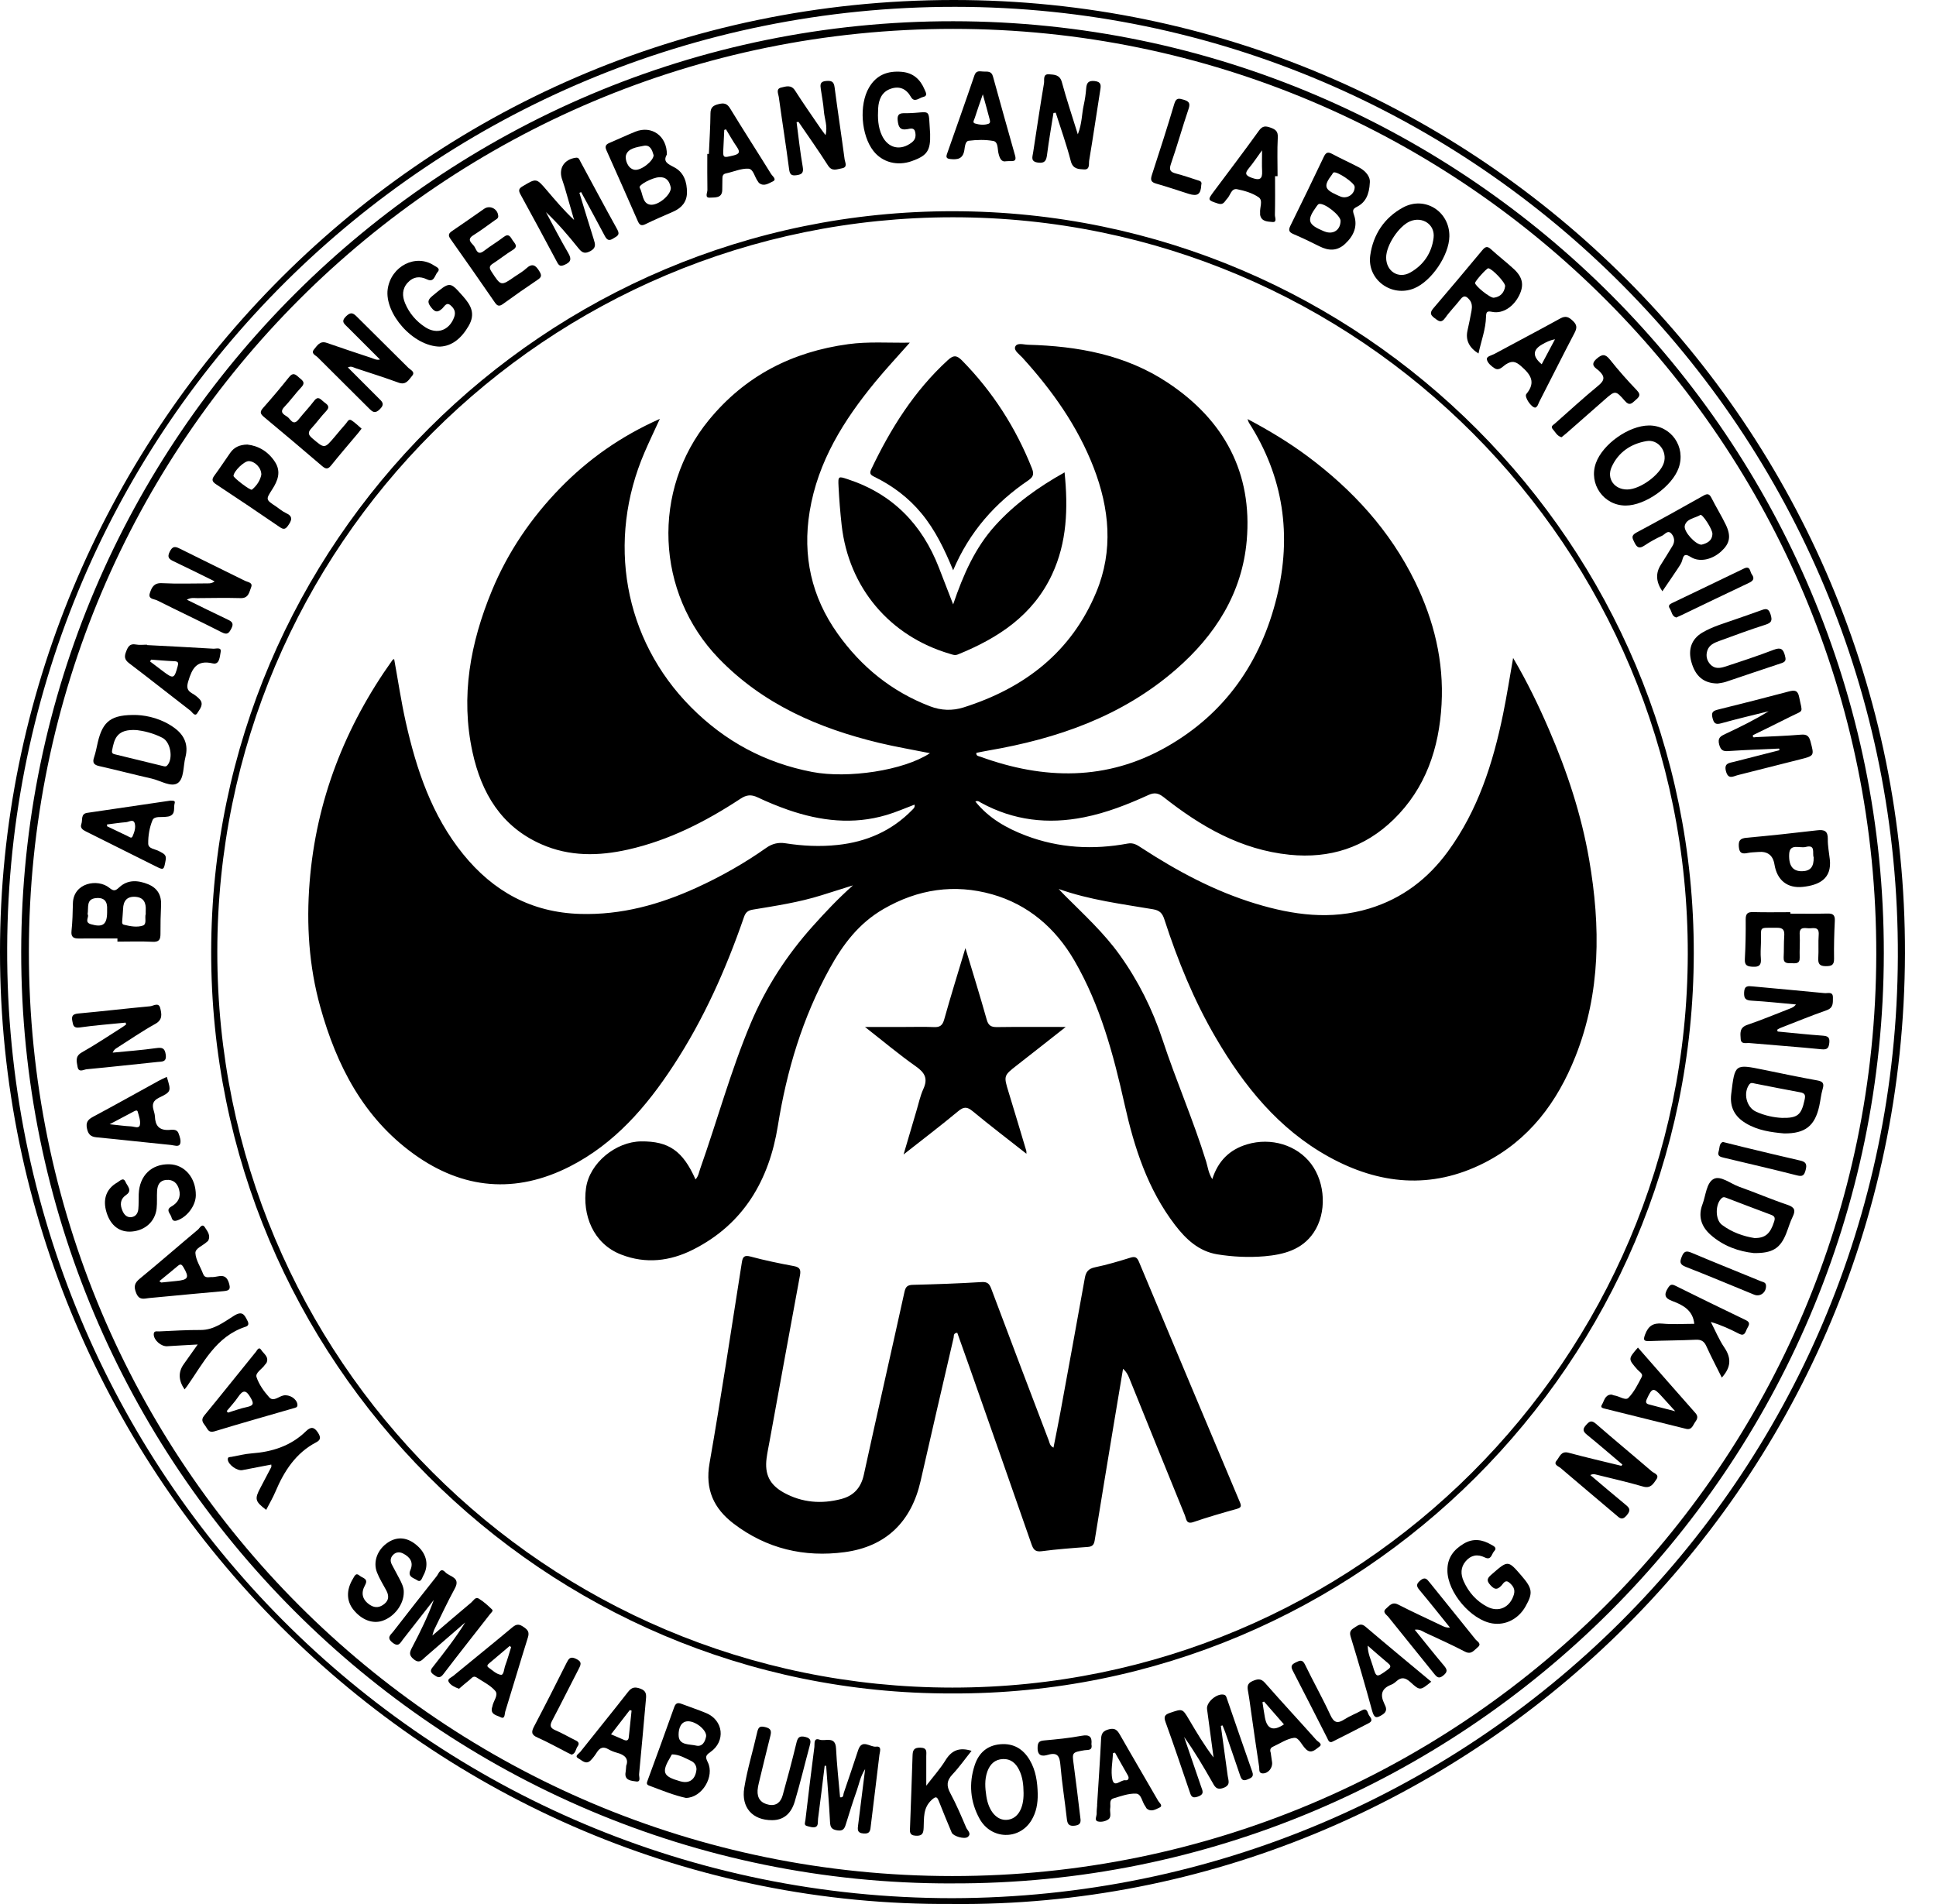 <svg width="61" height="60" viewBox="0 0 61 60" fill="none" xmlns="http://www.w3.org/2000/svg">
<g clip-path="url(#clip0_1183_4843)">
<path d="M12.419 20.768C12.542 21.442 12.639 22.104 12.785 22.755C13.122 24.255 13.606 25.699 14.592 26.916C15.539 28.086 16.743 28.755 18.28 28.8C19.577 28.838 20.778 28.506 21.941 27.976C22.712 27.624 23.448 27.208 24.14 26.72C24.332 26.584 24.524 26.54 24.742 26.573C25.29 26.659 25.84 26.686 26.393 26.626C27.303 26.529 28.098 26.184 28.743 25.522C28.781 25.481 28.835 25.446 28.815 25.356C28.518 25.467 28.229 25.596 27.927 25.684C26.882 25.994 25.852 25.873 24.841 25.524C24.511 25.409 24.186 25.276 23.87 25.126C23.669 25.03 23.518 25.047 23.333 25.169C22.238 25.889 21.083 26.48 19.793 26.771C18.863 26.981 17.942 26.996 17.052 26.602C15.792 26.044 15.169 24.989 14.889 23.706C14.505 21.945 14.82 20.257 15.498 18.615C16.002 17.395 16.735 16.321 17.649 15.381C18.537 14.469 19.568 13.743 20.79 13.2C20.616 13.58 20.455 13.914 20.309 14.254C19.112 17.031 19.641 20.141 21.774 22.287C22.843 23.362 24.107 24.042 25.595 24.327C26.717 24.541 28.468 24.283 29.301 23.735C28.748 23.624 28.222 23.535 27.704 23.411C25.793 22.951 24.038 22.191 22.643 20.745C20.655 18.684 20.524 15.441 22.337 13.234C23.48 11.841 24.96 11.085 26.73 10.845C27.359 10.759 27.984 10.808 28.666 10.798C28.278 11.237 27.916 11.624 27.58 12.032C26.587 13.239 25.769 14.54 25.511 16.118C25.282 17.516 25.567 18.806 26.39 19.964C27.134 21.012 28.093 21.792 29.301 22.256C29.654 22.392 30.007 22.403 30.358 22.293C32.28 21.686 33.76 20.548 34.545 18.651C35.085 17.348 34.958 16.023 34.457 14.729C33.95 13.423 33.152 12.303 32.217 11.273C32.12 11.167 31.941 11.047 31.986 10.93C32.041 10.787 32.249 10.86 32.388 10.864C33.954 10.906 35.465 11.176 36.797 12.061C38.571 13.24 39.468 14.897 39.282 17.036C39.136 18.694 38.292 20.019 37.05 21.098C35.349 22.575 33.313 23.279 31.136 23.652C31.012 23.673 30.889 23.7 30.764 23.724C30.748 23.826 30.839 23.828 30.891 23.846C32.896 24.576 34.877 24.61 36.77 23.528C38.607 22.479 39.725 20.861 40.228 18.823C40.709 16.872 40.444 15.027 39.352 13.321C39.338 13.299 39.333 13.272 39.308 13.205C39.983 13.563 40.602 13.936 41.185 14.368C42.618 15.434 43.798 16.718 44.588 18.336C45.182 19.554 45.497 20.841 45.421 22.196C45.345 23.573 44.923 24.837 43.911 25.823C43.006 26.706 41.903 27.064 40.633 26.935C39.1 26.779 37.837 26.046 36.663 25.119C36.501 24.991 36.372 24.967 36.189 25.051C35.535 25.349 34.868 25.613 34.157 25.754C33.02 25.982 31.936 25.856 30.911 25.297C30.865 25.272 30.819 25.219 30.732 25.258C31.156 25.786 31.717 26.101 32.325 26.332C33.367 26.727 34.445 26.785 35.535 26.582C35.716 26.549 35.833 26.631 35.962 26.715C37.09 27.451 38.271 28.084 39.565 28.477C40.742 28.834 41.929 28.999 43.144 28.63C44.182 28.314 44.99 27.696 45.622 26.831C46.566 25.538 47.041 24.054 47.358 22.51C47.476 21.936 47.566 21.357 47.676 20.734C48.118 21.484 48.476 22.226 48.803 22.983C49.375 24.306 49.827 25.67 50.072 27.093C50.434 29.191 50.439 31.273 49.641 33.288C49.069 34.732 48.18 35.927 46.764 36.646C45.099 37.49 43.452 37.332 41.858 36.448C40.288 35.577 39.201 34.23 38.31 32.707C37.619 31.527 37.107 30.267 36.686 28.969C36.625 28.783 36.545 28.69 36.334 28.654C35.341 28.485 34.337 28.362 33.358 28.014C33.425 28.085 33.489 28.157 33.557 28.224C34.155 28.822 34.78 29.395 35.277 30.088C35.866 30.909 36.313 31.807 36.628 32.76C37.054 34.052 37.601 35.3 38.003 36.601C38.056 36.772 38.072 36.958 38.197 37.157C38.381 36.58 38.745 36.225 39.293 36.061C40.048 35.835 40.864 36.082 41.311 36.676C41.764 37.279 41.81 38.222 41.39 38.844C41.024 39.386 40.445 39.535 39.842 39.588C39.348 39.63 38.849 39.607 38.359 39.528C37.772 39.433 37.366 39.05 37.024 38.604C36.16 37.475 35.739 36.169 35.432 34.794C35.083 33.232 34.669 31.679 33.853 30.272C33.255 29.242 32.393 28.503 31.259 28.182C30.076 27.848 28.923 28.015 27.834 28.647C27.057 29.098 26.556 29.765 26.14 30.522C25.286 32.071 24.789 33.733 24.509 35.477C24.235 37.183 23.432 38.577 21.832 39.381C21.116 39.741 20.352 39.837 19.574 39.535C18.681 39.19 18.346 38.276 18.465 37.436C18.577 36.645 19.408 35.975 20.201 35.968C21.071 35.959 21.516 36.267 21.914 37.166C22.008 37.067 22.022 36.942 22.061 36.833C22.598 35.312 23.022 33.752 23.647 32.262C24.126 31.123 24.789 30.099 25.615 29.179C25.998 28.753 26.387 28.335 26.875 27.9C26.496 28.019 26.19 28.115 25.884 28.212C25.178 28.434 24.448 28.544 23.722 28.664C23.559 28.691 23.491 28.755 23.441 28.901C22.874 30.542 22.172 32.12 21.218 33.577C20.367 34.878 19.364 36.04 17.956 36.758C16.25 37.627 14.586 37.484 13.038 36.366C11.45 35.219 10.607 33.579 10.093 31.736C9.733 30.446 9.65 29.125 9.755 27.805C9.959 25.227 10.869 22.896 12.37 20.794C12.375 20.788 12.386 20.785 12.419 20.768L12.419 20.768Z" fill="black"/>
<path d="M33.193 45.62C33.265 45.252 33.339 44.898 33.404 44.543C33.665 43.12 33.926 41.698 34.181 40.274C34.215 40.081 34.291 39.98 34.499 39.936C34.878 39.858 35.251 39.746 35.622 39.631C35.771 39.584 35.831 39.631 35.885 39.759C36.942 42.284 38 44.808 39.064 47.331C39.12 47.463 39.111 47.51 38.965 47.55C38.508 47.678 38.05 47.81 37.601 47.964C37.372 48.043 37.379 47.862 37.336 47.758C36.745 46.311 36.161 44.861 35.575 43.413C35.535 43.317 35.488 43.224 35.385 43.134C35.284 43.738 35.181 44.342 35.082 44.947C34.884 46.144 34.685 47.341 34.492 48.539C34.47 48.677 34.421 48.738 34.273 48.748C33.788 48.783 33.303 48.819 32.822 48.883C32.616 48.91 32.559 48.827 32.5 48.66C31.853 46.799 31.2 44.941 30.547 43.082C30.42 42.719 30.289 42.357 30.162 41.999C30.031 42.011 30.06 42.099 30.047 42.156C29.699 43.658 29.349 45.161 29.008 46.664C28.718 47.95 27.921 48.737 26.613 48.912C25.341 49.082 24.155 48.805 23.12 48.017C22.492 47.54 22.211 46.94 22.356 46.111C22.724 44.007 23.041 41.894 23.374 39.784C23.401 39.608 23.448 39.543 23.652 39.598C24.101 39.719 24.559 39.813 25.016 39.898C25.21 39.934 25.237 40.02 25.205 40.193C24.883 41.93 24.567 43.668 24.25 45.406C24.217 45.588 24.178 45.768 24.154 45.951C24.088 46.461 24.252 46.791 24.699 47.038C25.272 47.353 25.883 47.401 26.507 47.237C26.894 47.136 27.127 46.887 27.217 46.476C27.637 44.552 28.076 42.632 28.499 40.708C28.536 40.539 28.602 40.492 28.768 40.488C29.487 40.47 30.207 40.446 30.925 40.401C31.111 40.39 31.172 40.451 31.232 40.609C31.832 42.209 32.438 43.805 33.047 45.401C33.073 45.468 33.074 45.555 33.193 45.619V45.62Z" fill="black"/>
<path d="M33.543 14.885C33.657 16.02 33.62 17.09 33.149 18.101C32.546 19.393 31.448 20.11 30.18 20.624C30.085 20.662 30.011 20.628 29.928 20.603C28.03 20.046 26.74 18.515 26.519 16.548C26.474 16.143 26.441 15.736 26.421 15.329C26.404 14.998 26.414 15.003 26.716 15.103C28.124 15.566 29.053 16.522 29.583 17.887C29.723 18.246 29.861 18.605 30.032 19.046C30.356 18.093 30.727 17.259 31.355 16.563C31.975 15.877 32.713 15.352 33.543 14.885L33.543 14.885Z" fill="black"/>
<path d="M30.032 17.971C29.757 17.304 29.467 16.702 29.035 16.179C28.625 15.682 28.123 15.306 27.549 15.025C27.434 14.968 27.386 14.926 27.451 14.789C28.062 13.505 28.805 12.319 29.864 11.349C30.039 11.189 30.14 11.187 30.31 11.358C31.278 12.343 32.006 13.478 32.515 14.76C32.587 14.94 32.556 15.031 32.399 15.138C31.354 15.847 30.545 16.759 30.032 17.971L30.032 17.971Z" fill="black"/>
<path d="M30.419 29.878C30.66 30.682 30.886 31.403 31.089 32.129C31.142 32.319 31.23 32.368 31.414 32.366C32.111 32.356 32.809 32.362 33.579 32.362C33.035 32.79 32.544 33.178 32.051 33.562C31.619 33.898 31.62 33.896 31.783 34.428C31.971 35.039 32.153 35.653 32.337 36.266C32.342 36.283 32.339 36.304 32.341 36.358C31.765 35.904 31.198 35.473 30.65 35.019C30.473 34.872 30.367 34.869 30.188 35.019C29.643 35.472 29.078 35.901 28.47 36.38C28.615 35.887 28.744 35.448 28.874 35.01C28.944 34.778 28.993 34.536 29.093 34.317C29.242 33.992 29.144 33.806 28.861 33.607C28.329 33.233 27.83 32.813 27.254 32.362C27.714 32.362 28.104 32.362 28.494 32.362C28.805 32.362 29.117 32.353 29.427 32.366C29.614 32.374 29.697 32.315 29.75 32.126C29.953 31.399 30.178 30.679 30.418 29.878H30.419Z" fill="black"/>
<path d="M30 59.998C13.579 60.13 -0.002 46.537 1.35419e-07 29.996C0.001 13.95 13.007 0.008 30.038 3.40715e-06C46.596 -0.008 60.061 13.481 60.022 30.048C59.982 47.121 45.971 60.161 30 59.999V59.998ZM30.002 59.816C46.444 59.784 59.736 46.57 59.798 30.148C59.86 13.628 46.517 0.223 30.093 0.215C13.607 0.207 0.287 13.444 0.226 29.868C0.164 46.438 13.513 59.815 30.002 59.816Z" fill="black"/>
<path d="M29.983 59.351C13.801 59.381 0.651 46.149 0.668 29.986C0.685 13.806 13.875 0.652 30.041 0.669C46.228 0.686 59.373 13.886 59.356 30.044C59.338 46.227 46.145 59.414 29.983 59.35V59.351ZM30.008 59.119C46.062 59.12 59.087 46.112 59.118 30.085C59.15 13.987 46.102 0.912 30.03 0.91C13.951 0.909 0.917 13.92 0.91 29.99C0.903 46.086 13.922 59.118 30.008 59.119Z" fill="black"/>
<path d="M18.256 6.076C18.406 6.564 18.553 7.052 18.707 7.539C18.756 7.695 18.793 7.812 18.595 7.917C18.402 8.018 18.323 7.943 18.215 7.809C17.901 7.418 17.577 7.036 17.202 6.685C17.435 7.116 17.658 7.553 17.906 7.976C18.019 8.17 17.983 8.261 17.787 8.346C17.67 8.397 17.619 8.383 17.559 8.273C17.175 7.552 16.788 6.834 16.395 6.118C16.329 5.996 16.348 5.94 16.469 5.869C16.9 5.613 16.897 5.607 17.23 5.997C17.501 6.315 17.77 6.634 18.089 6.932C17.991 6.59 17.893 6.247 17.793 5.905C17.766 5.812 17.731 5.721 17.703 5.629C17.6 5.292 17.785 5.02 18.14 4.971C18.238 4.957 18.253 5.025 18.283 5.082C18.672 5.799 19.055 6.521 19.451 7.234C19.55 7.413 19.431 7.444 19.324 7.514C19.192 7.6 19.125 7.567 19.055 7.433C18.812 6.971 18.559 6.514 18.311 6.054C18.292 6.061 18.275 6.069 18.256 6.076V6.076Z" fill="black"/>
<path d="M56.059 23.589C55.541 23.613 55.022 23.631 54.504 23.665C54.333 23.677 54.227 23.683 54.169 23.466C54.11 23.245 54.22 23.196 54.368 23.126C54.829 22.908 55.287 22.686 55.727 22.413C55.23 22.537 54.732 22.653 54.239 22.791C54.064 22.84 54.004 22.806 53.959 22.628C53.911 22.442 53.977 22.399 54.138 22.359C54.882 22.177 55.624 21.985 56.365 21.789C56.54 21.743 56.646 21.747 56.688 21.964C56.793 22.499 56.853 22.36 56.404 22.588C56.014 22.786 55.621 22.976 55.231 23.168C55.218 23.265 55.286 23.231 55.318 23.229C55.793 23.206 56.27 23.191 56.744 23.151C56.929 23.134 57 23.195 57.045 23.365C57.165 23.817 57.172 23.815 56.709 23.932C56.059 24.096 55.411 24.262 54.762 24.424C54.616 24.46 54.456 24.578 54.383 24.307C54.313 24.047 54.485 24.044 54.642 24.005C55.117 23.884 55.592 23.762 56.067 23.641C56.064 23.624 56.061 23.606 56.058 23.59L56.059 23.589Z" fill="black"/>
<path d="M13.622 51.542C14.069 51.16 14.455 50.827 14.847 50.5C14.915 50.443 14.98 50.311 15.083 50.374C15.238 50.469 15.377 50.595 15.508 50.723C15.548 50.763 15.472 50.824 15.438 50.868C14.948 51.498 14.452 52.122 13.969 52.757C13.855 52.906 13.784 52.855 13.666 52.774C13.513 52.669 13.588 52.593 13.664 52.497C14.011 52.056 14.355 51.614 14.658 51.128C14.238 51.492 13.819 51.855 13.399 52.218C13.295 52.308 13.22 52.433 13.039 52.29C12.864 52.152 12.913 52.051 12.992 51.9C13.243 51.422 13.482 50.938 13.668 50.419C13.344 50.834 13.021 51.25 12.695 51.664C12.611 51.771 12.56 51.917 12.366 51.762C12.168 51.604 12.31 51.518 12.392 51.413C12.846 50.829 13.3 50.245 13.761 49.667C13.824 49.587 13.878 49.378 14.033 49.546C14.164 49.688 14.524 49.702 14.331 50.056C14.098 50.483 13.894 50.925 13.679 51.36C13.663 51.392 13.657 51.428 13.623 51.542H13.622Z" fill="black"/>
<path d="M38.467 54.387C38.539 54.912 38.612 55.436 38.683 55.962C38.702 56.106 38.784 56.252 38.553 56.339C38.318 56.428 38.267 56.282 38.185 56.139C37.912 55.662 37.635 55.188 37.309 54.736C37.487 55.257 37.665 55.778 37.844 56.298C37.888 56.427 37.96 56.538 37.748 56.614C37.543 56.689 37.524 56.579 37.477 56.441C37.23 55.715 36.985 54.987 36.724 54.266C36.661 54.093 36.7 54.032 36.865 53.976C37.258 53.843 37.255 53.834 37.464 54.187C37.704 54.593 37.944 54.999 38.237 55.382C38.169 54.874 38.101 54.366 38.032 53.858C38.001 53.636 38.362 53.338 38.576 53.408C38.63 53.426 38.639 53.475 38.656 53.521C38.922 54.292 39.186 55.064 39.457 55.833C39.515 55.996 39.422 56.027 39.303 56.076C39.164 56.134 39.116 56.077 39.076 55.957C38.924 55.506 38.768 55.056 38.612 54.606C38.584 54.527 38.551 54.45 38.52 54.372C38.502 54.377 38.484 54.381 38.467 54.386V54.387Z" fill="black"/>
<path d="M25.984 55.642C25.916 56.197 25.85 56.752 25.776 57.306C25.763 57.398 25.792 57.532 25.7 57.571C25.623 57.602 25.509 57.566 25.418 57.539C25.326 57.511 25.368 57.428 25.376 57.364C25.468 56.592 25.558 55.819 25.66 55.049C25.672 54.959 25.628 54.752 25.82 54.82C26 54.884 26.323 54.69 26.342 55.098C26.367 55.611 26.425 56.124 26.469 56.637C26.585 56.654 26.566 56.557 26.584 56.504C26.739 56.054 26.89 55.603 27.039 55.151C27.16 54.784 27.417 55.064 27.604 55.041C27.796 55.018 27.721 55.2 27.709 55.3C27.622 56.044 27.527 56.786 27.438 57.529C27.421 57.669 27.425 57.793 27.212 57.778C26.99 57.763 27.024 57.632 27.04 57.497C27.108 56.938 27.179 56.379 27.259 55.747C27.101 55.996 27.069 56.219 26.996 56.424C26.873 56.771 26.763 57.124 26.654 57.477C26.611 57.621 26.568 57.71 26.376 57.678C26.203 57.649 26.161 57.584 26.153 57.419C26.122 56.828 26.073 56.237 26.031 55.646C26.016 55.645 26 55.644 25.985 55.643L25.984 55.642Z" fill="black"/>
<path d="M21.012 4.869C20.877 5.1 21.046 5.167 21.251 5.276C21.55 5.434 21.648 5.742 21.645 6.069C21.643 6.364 21.475 6.553 21.213 6.669C20.92 6.798 20.625 6.922 20.338 7.064C20.205 7.13 20.15 7.089 20.097 6.97C19.77 6.224 19.442 5.479 19.108 4.736C19.046 4.6 19.1 4.545 19.217 4.497C19.485 4.384 19.747 4.259 20.017 4.15C20.53 3.943 21.015 4.28 21.012 4.869H21.012ZM21.137 5.918C21.1 5.744 21.027 5.573 20.772 5.585C20.551 5.594 20.109 5.832 20.155 5.913C20.259 6.097 20.235 6.401 20.475 6.448C20.73 6.498 21.145 6.139 21.137 5.918ZM20.594 4.889C20.549 4.735 20.491 4.553 20.28 4.595C20.066 4.638 19.781 4.672 19.722 4.899C19.692 5.017 19.768 5.308 19.988 5.349C20.203 5.389 20.6 5.059 20.594 4.889H20.594Z" fill="black"/>
<path d="M3.7 29.573C3.293 29.573 2.886 29.571 2.479 29.574C2.315 29.575 2.233 29.529 2.253 29.338C2.284 29.049 2.291 28.757 2.297 28.466C2.312 27.817 3.079 27.678 3.446 27.978C3.587 28.094 3.639 28.072 3.763 27.957C4.028 27.713 4.349 27.736 4.664 27.863C4.959 27.983 5.091 28.207 5.075 28.528C5.061 28.829 5.054 29.129 5.056 29.43C5.057 29.61 5.01 29.689 4.806 29.678C4.438 29.659 4.069 29.673 3.7 29.673C3.7 29.639 3.7 29.606 3.7 29.573ZM4.592 28.803C4.592 28.763 4.589 28.725 4.592 28.686C4.605 28.454 4.532 28.281 4.271 28.261C4.002 28.241 3.885 28.388 3.878 28.644C3.875 28.76 3.858 28.875 3.853 28.991C3.85 29.045 3.831 29.123 3.902 29.14C4.1 29.189 4.314 29.23 4.5 29.168C4.637 29.122 4.553 28.926 4.591 28.802L4.592 28.803ZM2.76 28.81C2.826 28.887 2.639 29.058 2.863 29.124C3.236 29.233 3.372 29.137 3.375 28.752C3.375 28.694 3.377 28.635 3.375 28.577C3.363 28.345 3.214 28.279 3.015 28.302C2.708 28.338 2.797 28.593 2.76 28.81V28.81Z" fill="black"/>
<path d="M43.162 5.739C43.144 6.15 43.016 6.383 42.754 6.517C42.619 6.585 42.614 6.633 42.662 6.772C42.788 7.134 42.649 7.437 42.379 7.687C42.13 7.917 41.86 7.907 41.572 7.761C41.303 7.625 41.032 7.496 40.755 7.377C40.617 7.318 40.588 7.256 40.657 7.116C41.014 6.394 41.364 5.668 41.711 4.941C41.775 4.806 41.837 4.776 41.974 4.85C42.256 5.002 42.549 5.132 42.832 5.282C43.057 5.402 43.175 5.592 43.162 5.74V5.739ZM42.24 6.965C42.244 6.792 41.739 6.389 41.56 6.427C41.531 6.433 41.505 6.474 41.483 6.503C41.166 6.938 41.202 7.071 41.692 7.278C41.71 7.286 41.728 7.292 41.747 7.299C42.011 7.397 42.234 7.246 42.239 6.964L42.24 6.965ZM42.682 5.881C42.675 5.76 42.132 5.391 42.02 5.435C41.998 5.444 41.986 5.479 41.969 5.501C41.7 5.855 41.727 5.966 42.12 6.142C42.164 6.162 42.208 6.184 42.253 6.2C42.469 6.273 42.696 6.104 42.683 5.881H42.682Z" fill="black"/>
<path d="M46.584 11.14C46.289 10.955 46.173 10.716 46.237 10.422C46.283 10.213 46.327 10.004 46.365 9.794C46.387 9.668 46.387 9.545 46.293 9.437C46.198 9.328 46.123 9.296 46.019 9.43C45.864 9.63 45.682 9.81 45.538 10.015C45.406 10.202 45.317 10.11 45.191 10.017C45.056 9.917 45.057 9.84 45.162 9.716C45.68 9.11 46.194 8.501 46.702 7.888C46.795 7.776 46.859 7.744 46.978 7.854C47.214 8.071 47.47 8.266 47.705 8.484C47.979 8.74 48.022 8.986 47.873 9.296C47.696 9.664 47.353 9.893 47.023 9.829C46.868 9.799 46.826 9.809 46.822 9.979C46.814 10.37 46.672 10.738 46.584 11.14ZM46.892 8.454C46.84 8.453 46.482 8.851 46.477 8.917C46.47 9.002 46.952 9.397 47.068 9.382C47.273 9.355 47.396 9.225 47.424 9.021C47.44 8.908 47.006 8.456 46.892 8.454Z" fill="black"/>
<path d="M52.377 18.631C52.176 18.338 52.16 18.061 52.33 17.797C52.455 17.601 52.576 17.401 52.697 17.203C52.779 17.069 52.759 16.931 52.668 16.822C52.553 16.684 52.459 16.841 52.37 16.882C52.176 16.97 51.987 17.075 51.811 17.193C51.654 17.298 51.578 17.257 51.502 17.101C51.439 16.97 51.374 16.883 51.56 16.783C52.272 16.404 52.975 16.011 53.677 15.616C53.799 15.548 53.86 15.561 53.924 15.688C54.068 15.974 54.238 16.247 54.377 16.535C54.551 16.898 54.504 17.126 54.235 17.373C53.95 17.636 53.551 17.728 53.273 17.553C53.103 17.446 53.051 17.47 53.005 17.652C52.983 17.743 52.923 17.828 52.87 17.908C52.715 18.142 52.555 18.372 52.379 18.631L52.377 18.631ZM53.614 17.164C53.776 17.122 53.946 17.052 53.955 16.825C53.961 16.68 53.638 16.19 53.577 16.227C53.404 16.332 53.137 16.342 53.084 16.568C53.041 16.753 53.434 17.172 53.614 17.164Z" fill="black"/>
<path d="M56.012 32.506C56.484 32.551 56.955 32.602 57.428 32.636C57.583 32.648 57.657 32.681 57.639 32.857C57.621 33.025 57.577 33.085 57.387 33.065C56.633 32.989 55.876 32.937 55.121 32.869C55.019 32.86 54.857 32.918 54.846 32.742C54.835 32.568 54.801 32.382 55.052 32.297C55.511 32.14 55.96 31.953 56.412 31.777C56.473 31.754 56.532 31.726 56.588 31.653C56.12 31.612 55.654 31.559 55.186 31.533C54.992 31.522 54.945 31.457 54.954 31.268C54.964 31.053 55.081 31.071 55.226 31.084C55.981 31.156 56.736 31.221 57.49 31.296C57.586 31.306 57.755 31.235 57.752 31.432C57.749 31.59 57.777 31.756 57.556 31.834C57.062 32.008 56.577 32.207 56.088 32.397C56.055 32.41 56.026 32.432 55.995 32.45C56.001 32.468 56.006 32.487 56.012 32.506Z" fill="black"/>
<path d="M5.886 18.897C6.343 19.12 6.759 19.329 7.18 19.527C7.32 19.592 7.371 19.654 7.287 19.811C7.211 19.954 7.163 20.016 6.986 19.925C6.312 19.58 5.625 19.259 4.949 18.919C4.857 18.872 4.657 18.886 4.722 18.689C4.779 18.514 4.847 18.364 5.1 18.377C5.585 18.402 6.072 18.385 6.558 18.384C6.622 18.384 6.685 18.379 6.763 18.32C6.333 18.109 5.905 17.893 5.471 17.688C5.326 17.619 5.259 17.561 5.348 17.385C5.431 17.219 5.506 17.208 5.659 17.286C6.345 17.63 7.036 17.962 7.723 18.305C7.806 18.346 7.974 18.354 7.913 18.506C7.853 18.653 7.836 18.855 7.585 18.848C7.128 18.836 6.671 18.844 6.214 18.848C6.121 18.849 6.024 18.822 5.886 18.898V18.897Z" fill="black"/>
<path d="M33.193 3.56C33.124 3.998 33.047 4.434 32.991 4.873C32.967 5.057 32.926 5.152 32.708 5.124C32.465 5.093 32.53 4.948 32.552 4.807C32.664 4.078 32.772 3.348 32.895 2.62C32.911 2.52 32.851 2.324 33.056 2.341C33.218 2.354 33.393 2.351 33.457 2.587C33.601 3.12 33.778 3.644 33.96 4.233C34.095 3.894 34.083 3.591 34.148 3.305C34.186 3.134 34.211 2.96 34.224 2.786C34.237 2.606 34.299 2.532 34.497 2.555C34.704 2.58 34.691 2.693 34.667 2.84C34.55 3.579 34.442 4.319 34.318 5.057C34.3 5.16 34.351 5.352 34.156 5.339C33.985 5.328 33.805 5.333 33.739 5.077C33.606 4.562 33.426 4.059 33.264 3.551C33.241 3.554 33.217 3.557 33.193 3.56L33.193 3.56Z" fill="black"/>
<path d="M3.957 32.225C3.474 32.274 2.99 32.309 2.51 32.378C2.313 32.406 2.305 32.306 2.279 32.176C2.247 32.017 2.292 31.955 2.466 31.938C3.221 31.869 3.974 31.78 4.73 31.71C4.834 31.7 5.001 31.572 5.049 31.77C5.093 31.95 5.132 32.134 4.892 32.266C4.476 32.496 4.083 32.769 3.68 33.024C3.633 33.054 3.587 33.087 3.55 33.171C4.003 33.126 4.459 33.094 4.91 33.03C5.099 33.004 5.192 33.015 5.222 33.233C5.255 33.471 5.111 33.451 4.963 33.465C4.218 33.541 3.474 33.626 2.729 33.695C2.637 33.704 2.477 33.813 2.444 33.618C2.417 33.455 2.357 33.289 2.576 33.165C3.008 32.921 3.42 32.644 3.839 32.379C3.886 32.35 3.93 32.315 3.975 32.283C3.969 32.264 3.963 32.244 3.957 32.224V32.225Z" fill="black"/>
<path d="M51.119 46.151C50.749 45.838 50.382 45.521 50.006 45.215C49.884 45.116 49.852 45.045 49.968 44.913C50.074 44.793 50.139 44.739 50.288 44.869C50.867 45.374 51.461 45.863 52.043 46.365C52.114 46.428 52.3 46.466 52.186 46.625C52.09 46.761 52.008 46.914 51.771 46.845C51.278 46.701 50.775 46.589 50.275 46.464C50.23 46.453 50.184 46.445 50.107 46.482C50.466 46.785 50.824 47.092 51.187 47.39C51.318 47.497 51.413 47.566 51.257 47.75C51.104 47.932 51.026 47.832 50.911 47.734C50.332 47.242 49.749 46.756 49.173 46.262C49.107 46.204 48.934 46.158 49.048 46.024C49.142 45.913 49.184 45.715 49.422 45.779C49.974 45.928 50.531 46.055 51.087 46.192C51.097 46.179 51.108 46.165 51.118 46.152L51.119 46.151Z" fill="black"/>
<path d="M25.099 3.85C25.161 4.32 25.211 4.793 25.293 5.259C25.326 5.448 25.265 5.497 25.099 5.521C24.937 5.544 24.885 5.5 24.863 5.331C24.764 4.57 24.642 3.812 24.538 3.053C24.524 2.954 24.44 2.799 24.614 2.759C24.764 2.725 24.928 2.66 25.052 2.855C25.313 3.265 25.594 3.662 25.867 4.064C25.905 4.119 25.946 4.172 26.011 4.259C26.085 3.977 25.977 3.742 25.959 3.504C25.942 3.272 25.897 3.042 25.863 2.812C25.843 2.678 25.83 2.567 26.028 2.552C26.193 2.539 26.272 2.563 26.296 2.746C26.395 3.506 26.512 4.265 26.613 5.025C26.626 5.119 26.72 5.272 26.523 5.305C26.37 5.33 26.218 5.417 26.088 5.214C25.792 4.748 25.47 4.297 25.159 3.84C25.139 3.844 25.119 3.847 25.098 3.85H25.099Z" fill="black"/>
<path d="M21.613 56.657C21.242 56.578 20.847 56.416 20.447 56.267C20.352 56.231 20.384 56.166 20.408 56.099C20.689 55.332 20.971 54.566 21.243 53.797C21.295 53.651 21.37 53.653 21.486 53.697C21.74 53.794 21.999 53.879 22.25 53.983C22.796 54.211 22.872 54.874 22.378 55.215C22.221 55.323 22.225 55.378 22.302 55.534C22.521 55.975 22.126 56.65 21.613 56.657V56.657ZM21.945 55.758C21.947 55.665 21.901 55.549 21.773 55.489C21.583 55.4 21.398 55.287 21.179 55.285C21.163 55.285 21.147 55.329 21.132 55.353C20.834 55.85 20.883 55.977 21.427 56.131C21.436 56.134 21.445 56.136 21.455 56.138C21.721 56.209 21.914 56.075 21.945 55.758ZM22.25 54.708C22.26 54.5 21.875 54.198 21.622 54.247C21.403 54.29 21.372 54.569 21.384 54.714C21.409 55.003 21.73 54.959 21.929 55.007C22.137 55.058 22.223 54.871 22.25 54.708Z" fill="black"/>
<path d="M10.96 11.578C11.287 11.906 11.606 12.228 11.928 12.547C12.035 12.653 12.137 12.728 11.97 12.894C11.812 13.05 11.738 12.98 11.623 12.866C11.087 12.328 10.544 11.797 10.009 11.259C9.946 11.195 9.785 11.141 9.895 11.01C9.994 10.892 10.08 10.729 10.297 10.805C10.765 10.97 11.236 11.123 11.706 11.28C11.785 11.307 11.86 11.355 11.973 11.329C11.626 10.982 11.291 10.645 10.954 10.311C10.848 10.206 10.732 10.134 10.905 9.966C11.058 9.817 11.133 9.867 11.254 9.989C11.789 10.527 12.334 11.056 12.87 11.594C12.935 11.658 13.093 11.719 12.985 11.844C12.88 11.965 12.796 12.145 12.56 12.059C12.114 11.896 11.659 11.752 11.207 11.603C11.136 11.58 11.068 11.525 10.96 11.579L10.96 11.578Z" fill="black"/>
<path d="M29.307 4.222C29.322 4.745 29.214 4.905 28.732 5.076C28.272 5.24 27.802 5.117 27.52 4.757C27.131 4.26 27.064 3.303 27.379 2.763C27.612 2.36 27.971 2.225 28.415 2.264C28.774 2.296 28.998 2.502 29.132 2.822C29.168 2.907 29.242 3.022 29.089 3.055C28.964 3.081 28.813 3.248 28.704 3.058C28.555 2.794 28.34 2.704 28.068 2.796C27.785 2.892 27.685 3.136 27.669 3.416C27.653 3.709 27.66 4 27.79 4.273C27.983 4.677 28.376 4.762 28.73 4.488C28.854 4.391 28.862 4.278 28.834 4.153C28.803 4.011 28.675 4.055 28.592 4.07C28.352 4.114 28.305 3.994 28.284 3.788C28.259 3.537 28.433 3.57 28.564 3.568C29.37 3.556 29.244 3.343 29.307 4.222L29.307 4.222Z" fill="black"/>
<path d="M13.867 10.923C13.011 10.918 12.107 9.87 12.216 9.109C12.32 8.386 13.101 7.986 13.676 8.366C13.747 8.413 13.892 8.459 13.785 8.577C13.697 8.674 13.681 8.913 13.455 8.804C13.224 8.694 13.02 8.718 12.847 8.906C12.667 9.101 12.668 9.329 12.765 9.559C12.896 9.871 13.112 10.123 13.393 10.307C13.772 10.555 14.154 10.411 14.308 10C14.374 9.825 14.305 9.714 14.192 9.618C14.065 9.511 14.001 9.661 13.937 9.72C13.803 9.842 13.718 9.856 13.593 9.696C13.473 9.544 13.457 9.463 13.621 9.328C14.189 8.859 14.168 8.865 14.589 9.337C14.845 9.625 14.984 9.89 14.769 10.265C14.545 10.656 14.245 10.906 13.867 10.922V10.923Z" fill="black"/>
<path d="M45.667 7.448C45.659 8.043 45.106 8.861 44.559 9.086C43.846 9.38 43.067 8.812 43.174 8.047C43.266 7.389 43.617 6.861 44.204 6.54C44.894 6.164 45.678 6.664 45.667 7.448ZM43.675 8.116C43.675 8.548 44.061 8.8 44.437 8.587C44.855 8.35 45.112 7.97 45.17 7.493C45.221 7.075 44.818 6.81 44.428 6.974C44.075 7.123 43.674 7.731 43.675 8.116Z" fill="black"/>
<path d="M51.955 13.408C52.652 13.404 53.125 14.077 52.893 14.742C52.689 15.327 51.839 15.932 51.222 15.931C50.526 15.931 50.048 15.247 50.284 14.592C50.499 13.993 51.32 13.412 51.955 13.408ZM51.275 15.425C51.678 15.421 52.298 14.97 52.423 14.591C52.542 14.229 52.254 13.836 51.88 13.9C51.388 13.983 50.99 14.25 50.78 14.716C50.613 15.086 50.87 15.43 51.275 15.425H51.275Z" fill="black"/>
<path d="M56.214 35.717C55.809 35.681 55.387 35.624 55.009 35.397C54.657 35.186 54.497 34.891 54.548 34.471C54.664 33.524 54.657 33.525 55.572 33.712C56.133 33.827 56.693 33.945 57.256 34.046C57.438 34.078 57.482 34.141 57.429 34.315C57.377 34.491 57.361 34.678 57.321 34.858C57.182 35.483 56.876 35.724 56.214 35.717H56.214ZM56.145 35.227C56.645 35.237 56.758 35.131 56.859 34.661C56.89 34.52 56.882 34.45 56.721 34.421C56.243 34.335 55.767 34.237 55.291 34.145C55.227 34.132 55.167 34.101 55.111 34.181C54.922 34.451 55.027 34.893 55.329 35.031C55.605 35.158 55.9 35.216 56.145 35.227Z" fill="black"/>
<path d="M4.316 22.532C4.664 22.549 5.113 22.655 5.502 22.943C5.814 23.173 5.942 23.475 5.842 23.862C5.769 24.143 5.804 24.536 5.601 24.676C5.393 24.82 5.056 24.597 4.776 24.534C4.227 24.411 3.682 24.266 3.133 24.143C2.962 24.105 2.905 24.04 2.963 23.868C3.016 23.712 3.045 23.549 3.082 23.388C3.24 22.72 3.508 22.511 4.316 22.532V22.532ZM4.311 23.007C3.685 22.965 3.601 23.274 3.531 23.652C3.513 23.752 3.578 23.76 3.647 23.777C4.145 23.897 4.643 24.019 5.14 24.141C5.188 24.152 5.228 24.165 5.27 24.119C5.462 23.91 5.38 23.387 5.119 23.251C4.825 23.097 4.503 23.029 4.311 23.007H4.311Z" fill="black"/>
<path d="M55.252 39.486C54.803 39.438 54.302 39.276 53.888 38.903C53.599 38.642 53.501 38.321 53.641 37.953C53.747 37.673 53.765 37.272 53.996 37.151C54.213 37.037 54.526 37.3 54.796 37.397C55.309 37.579 55.809 37.795 56.324 37.968C56.556 38.047 56.579 38.148 56.482 38.347C56.401 38.512 56.351 38.691 56.283 38.863C56.097 39.336 55.852 39.498 55.252 39.487V39.486ZM55.279 39.014C55.629 39.018 55.781 38.87 55.901 38.493C55.94 38.369 55.912 38.321 55.798 38.279C55.334 38.107 54.871 37.928 54.408 37.752C54.355 37.732 54.305 37.706 54.248 37.757C54.042 37.937 54.036 38.433 54.256 38.598C54.573 38.837 54.94 38.96 55.279 39.014Z" fill="black"/>
<path d="M53.383 41.717C53.343 41.291 53.027 41.123 52.685 40.996C52.445 40.908 52.427 40.79 52.554 40.589C52.62 40.484 52.666 40.457 52.782 40.514C53.521 40.88 54.263 41.243 55.007 41.6C55.185 41.686 55.086 41.784 55.04 41.881C54.994 41.979 54.97 42.119 54.797 42.031C54.516 41.887 54.23 41.753 53.905 41.658C54.046 41.929 54.163 42.217 54.334 42.468C54.558 42.8 54.542 43.09 54.251 43.411C54.086 43.078 53.916 42.756 53.766 42.426C53.697 42.272 53.61 42.211 53.437 42.218C52.951 42.241 52.464 42.241 51.979 42.26C51.801 42.266 51.764 42.241 51.834 42.054C51.935 41.786 52.084 41.682 52.377 41.71C52.703 41.741 53.036 41.717 53.383 41.717L53.383 41.717Z" fill="black"/>
<path d="M56.41 28.791C56.799 28.791 57.188 28.798 57.577 28.788C57.749 28.783 57.82 28.829 57.812 29.015C57.792 29.413 57.782 29.812 57.788 30.211C57.792 30.415 57.706 30.446 57.528 30.446C57.33 30.446 57.28 30.369 57.291 30.186C57.306 29.944 57.286 29.699 57.304 29.457C57.324 29.185 57.134 29.257 56.995 29.253C56.859 29.248 56.69 29.197 56.705 29.446C56.719 29.689 56.697 29.933 56.705 30.175C56.712 30.38 56.579 30.355 56.452 30.354C56.324 30.352 56.19 30.369 56.2 30.169C56.212 29.946 56.202 29.721 56.218 29.498C56.23 29.322 56.196 29.234 55.987 29.236C55.382 29.243 55.503 29.171 55.484 29.719C55.478 29.884 55.468 30.05 55.482 30.215C55.497 30.405 55.432 30.475 55.237 30.465C55.067 30.457 54.965 30.435 54.977 30.223C55.001 29.806 55.007 29.387 55.004 28.969C55.003 28.788 55.069 28.736 55.244 28.742C55.632 28.753 56.022 28.745 56.41 28.745V28.792L56.41 28.791Z" fill="black"/>
<path d="M44.576 51.357C44.9 51.757 45.195 52.13 45.501 52.493C45.601 52.612 45.615 52.683 45.482 52.794C45.34 52.914 45.277 52.856 45.186 52.742C44.706 52.142 44.219 51.548 43.74 50.948C43.683 50.877 43.54 50.803 43.677 50.687C43.781 50.598 43.865 50.468 44.052 50.563C44.51 50.797 44.978 51.012 45.443 51.234C45.511 51.266 45.58 51.297 45.686 51.289C45.367 50.894 45.052 50.495 44.726 50.106C44.624 49.984 44.618 49.917 44.749 49.806C44.897 49.682 44.956 49.755 45.043 49.864C45.523 50.464 46.011 51.058 46.489 51.659C46.543 51.727 46.702 51.798 46.555 51.914C46.444 52.002 46.36 52.152 46.158 52.047C45.745 51.831 45.318 51.641 44.896 51.444C44.812 51.404 44.736 51.334 44.576 51.357V51.357Z" fill="black"/>
<path d="M6.17 37.666C6.167 38.001 5.887 38.36 5.576 38.461C5.439 38.504 5.421 38.415 5.395 38.338C5.36 38.235 5.213 38.125 5.4 38.02C5.61 37.901 5.708 37.724 5.642 37.483C5.587 37.282 5.457 37.164 5.237 37.182C5.028 37.199 4.962 37.346 4.95 37.525C4.938 37.709 4.955 37.896 4.935 38.08C4.89 38.49 4.576 38.775 4.15 38.809C3.771 38.839 3.488 38.626 3.359 38.214C3.228 37.798 3.344 37.462 3.699 37.261C3.774 37.219 3.885 37.081 3.955 37.245C4.006 37.366 4.179 37.513 3.98 37.651C3.778 37.791 3.776 37.967 3.863 38.164C3.913 38.277 3.996 38.367 4.128 38.356C4.276 38.344 4.347 38.233 4.359 38.097C4.373 37.942 4.366 37.786 4.371 37.63C4.392 37.047 4.774 36.675 5.337 36.689C5.82 36.7 6.175 37.118 6.17 37.667L6.17 37.666Z" fill="black"/>
<path d="M11.393 13.508C11.344 13.571 11.316 13.609 11.285 13.646C10.998 13.988 10.706 14.327 10.426 14.675C10.323 14.803 10.252 14.774 10.145 14.683C9.54 14.165 8.931 13.65 8.319 13.141C8.208 13.048 8.175 12.986 8.283 12.863C8.566 12.543 8.843 12.217 9.109 11.882C9.229 11.731 9.309 11.793 9.412 11.888C9.513 11.98 9.646 12.042 9.492 12.205C9.305 12.403 9.147 12.627 8.959 12.823C8.794 12.995 8.946 13.064 9.049 13.131C9.154 13.197 9.23 13.442 9.411 13.214C9.569 13.016 9.745 12.833 9.897 12.632C10.028 12.459 10.108 12.592 10.201 12.664C10.298 12.74 10.422 12.802 10.277 12.955C10.116 13.123 9.98 13.315 9.822 13.486C9.708 13.608 9.69 13.686 9.837 13.81C10.227 14.14 10.22 14.148 10.543 13.767C10.662 13.626 10.779 13.483 10.902 13.345C10.948 13.293 10.985 13.185 11.08 13.248C11.19 13.32 11.285 13.416 11.393 13.508Z" fill="black"/>
<path d="M15.698 6.796C15.71 6.884 15.637 6.909 15.584 6.946C15.362 7.104 15.145 7.269 14.914 7.413C14.687 7.554 14.868 7.658 14.939 7.757C15.009 7.853 15.037 8.071 15.251 7.905C15.45 7.751 15.67 7.622 15.87 7.468C16.038 7.338 16.087 7.477 16.154 7.576C16.219 7.673 16.34 7.764 16.155 7.878C15.94 8.009 15.742 8.169 15.53 8.306C15.413 8.381 15.409 8.441 15.485 8.558C15.785 9.017 15.78 9.021 16.223 8.713C16.342 8.63 16.474 8.559 16.579 8.461C16.775 8.278 16.882 8.361 16.998 8.554C17.069 8.673 17.066 8.731 16.949 8.81C16.578 9.059 16.212 9.315 15.85 9.578C15.736 9.66 15.674 9.65 15.595 9.536C15.132 8.864 14.665 8.194 14.193 7.528C14.107 7.408 14.141 7.35 14.25 7.276C14.589 7.049 14.921 6.811 15.256 6.579C15.434 6.456 15.68 6.579 15.697 6.797L15.698 6.796Z" fill="black"/>
<path d="M45.606 49.489C45.598 49.095 45.804 48.831 46.126 48.641C46.417 48.47 46.705 48.512 46.983 48.675C47.058 48.719 47.188 48.767 47.074 48.888C46.996 48.972 46.988 49.18 46.784 49.079C46.553 48.965 46.348 49.003 46.181 49.199C46.016 49.392 46.021 49.613 46.118 49.829C46.273 50.176 46.518 50.453 46.855 50.63C47.224 50.824 47.579 50.65 47.699 50.251C47.751 50.076 47.667 49.968 47.555 49.872C47.425 49.76 47.362 49.911 47.301 49.972C47.166 50.109 47.087 50.09 46.959 49.95C46.813 49.791 46.877 49.72 47.004 49.609C47.515 49.164 47.512 49.161 47.935 49.65C48.288 50.058 48.307 50.196 48.067 50.622C47.844 51.017 47.438 51.225 47.021 51.158C46.348 51.049 45.607 50.176 45.605 49.489H45.606Z" fill="black"/>
<path d="M32.697 56.528C32.702 56.826 32.653 57.112 32.495 57.368C32.109 57.994 31.227 57.973 30.863 57.311C30.57 56.778 30.519 56.2 30.714 55.617C30.843 55.235 31.106 54.999 31.524 54.965C31.939 54.931 32.24 55.117 32.444 55.462C32.638 55.789 32.688 56.155 32.697 56.528ZM32.251 56.501C32.248 56.246 32.224 55.994 32.105 55.763C32.002 55.56 31.844 55.421 31.6 55.432C31.345 55.443 31.194 55.594 31.11 55.824C31.018 56.079 31.038 56.344 31.078 56.603C31.151 57.081 31.41 57.369 31.722 57.348C32.057 57.325 32.258 57.004 32.251 56.501Z" fill="black"/>
<path d="M5.365 25.23C5.427 25.236 5.536 25.212 5.503 25.315C5.46 25.452 5.543 25.643 5.346 25.718C5.311 25.732 5.27 25.734 5.232 25.739C5.081 25.761 4.862 25.707 4.804 25.849C4.71 26.076 4.666 26.338 4.67 26.585C4.672 26.755 4.902 26.754 5.029 26.831C5.137 26.895 5.254 26.923 5.22 27.102C5.16 27.428 5.168 27.431 4.87 27.282C4.151 26.921 3.432 26.561 2.711 26.203C2.607 26.151 2.516 26.092 2.564 25.963C2.609 25.84 2.536 25.647 2.747 25.615C3.62 25.485 4.493 25.357 5.366 25.23H5.365ZM3.371 25.981C3.372 26 3.374 26.02 3.376 26.039C3.593 26.142 3.808 26.247 4.026 26.35C4.073 26.372 4.142 26.432 4.174 26.361C4.233 26.229 4.286 26.076 4.243 25.94C4.198 25.801 4.063 25.902 3.972 25.909C3.771 25.925 3.571 25.956 3.371 25.981Z" fill="black"/>
<path d="M31.695 5.082C31.561 5.111 31.498 5.001 31.458 4.821C31.428 4.687 31.451 4.471 31.3 4.443C31.047 4.397 30.777 4.404 30.52 4.436C30.412 4.449 30.402 4.63 30.384 4.737C30.338 5.008 30.173 5.036 29.945 5.012C29.812 4.999 29.805 4.946 29.84 4.846C30.129 4.022 30.422 3.2 30.703 2.374C30.76 2.208 30.876 2.251 30.986 2.255C31.105 2.261 31.237 2.229 31.286 2.407C31.513 3.239 31.75 4.069 31.983 4.9C32.049 5.134 31.873 5.061 31.694 5.082H31.695ZM30.967 2.972C30.867 3.263 30.784 3.489 30.713 3.718C30.697 3.771 30.628 3.864 30.72 3.891C30.857 3.932 31.009 3.949 31.147 3.9C31.225 3.872 31.186 3.778 31.171 3.718C31.114 3.493 31.049 3.27 30.967 2.972H30.967Z" fill="black"/>
<path d="M22.335 4.85C22.354 4.423 22.382 3.995 22.386 3.567C22.389 3.379 22.478 3.321 22.64 3.281C22.8 3.242 22.902 3.25 23.001 3.411C23.426 4.108 23.87 4.794 24.299 5.488C24.339 5.553 24.489 5.655 24.345 5.72C24.221 5.775 24.07 5.891 23.915 5.765C23.9 5.753 23.892 5.733 23.881 5.718C23.775 5.582 23.741 5.325 23.581 5.316C23.349 5.303 23.113 5.415 22.875 5.464C22.77 5.486 22.763 5.553 22.762 5.635C22.761 5.752 22.759 5.868 22.757 5.985C22.753 6.257 22.518 6.217 22.372 6.228C22.193 6.242 22.29 6.074 22.289 5.986C22.282 5.607 22.286 5.229 22.286 4.85C22.302 4.85 22.319 4.85 22.335 4.85V4.85ZM22.875 4.076C22.856 4.082 22.838 4.088 22.82 4.094C22.811 4.276 22.803 4.459 22.794 4.641C22.776 4.988 22.774 4.979 23.109 4.899C23.293 4.855 23.33 4.793 23.218 4.632C23.094 4.453 22.988 4.262 22.875 4.076Z" fill="black"/>
<path d="M6.691 40.245C6.884 40.242 7.107 40.096 7.211 40.424C7.275 40.627 7.232 40.671 7.044 40.687C6.357 40.746 5.67 40.814 4.984 40.878C4.887 40.887 4.79 40.894 4.693 40.905C4.533 40.924 4.387 40.98 4.293 40.751C4.207 40.542 4.236 40.431 4.408 40.291C5.025 39.785 5.625 39.26 6.237 38.748C6.293 38.702 6.367 38.537 6.455 38.675C6.53 38.793 6.649 38.93 6.558 39.099C6.55 39.115 6.529 39.124 6.515 39.137C6.39 39.256 6.147 39.338 6.157 39.49C6.17 39.71 6.316 39.92 6.397 40.138C6.456 40.3 6.585 40.235 6.692 40.244L6.691 40.245ZM5.021 40.372C5.058 40.398 5.073 40.416 5.086 40.415C5.241 40.401 5.395 40.382 5.549 40.368C5.938 40.331 5.972 40.258 5.777 39.929C5.72 39.834 5.68 39.827 5.602 39.893C5.412 40.053 5.219 40.209 5.021 40.372H5.021Z" fill="black"/>
<path d="M5.256 33.936C5.394 34.387 5.401 34.402 5.013 34.59C4.82 34.684 4.787 34.802 4.839 34.982C4.857 35.047 4.878 35.115 4.881 35.182C4.892 35.461 5.003 35.619 5.313 35.608C5.413 35.604 5.567 35.567 5.622 35.706C5.664 35.812 5.71 35.949 5.676 36.043C5.634 36.155 5.485 36.09 5.389 36.081C4.605 36.004 3.823 35.914 3.039 35.839C2.851 35.822 2.776 35.735 2.74 35.559C2.701 35.374 2.764 35.283 2.926 35.196C3.621 34.825 4.308 34.439 4.998 34.06C5.081 34.014 5.169 33.977 5.257 33.935L5.256 33.936ZM3.456 35.428C3.743 35.458 3.935 35.486 4.128 35.495C4.224 35.499 4.38 35.575 4.407 35.453C4.435 35.322 4.377 35.17 4.339 35.031C4.323 34.97 4.26 35.002 4.217 35.024C3.989 35.145 3.761 35.266 3.456 35.427V35.428Z" fill="black"/>
<path d="M51.608 42.465C52.212 43.154 52.812 43.843 53.418 44.526C53.514 44.634 53.482 44.715 53.415 44.807C53.34 44.91 53.31 45.073 53.12 45.025C52.272 44.813 51.423 44.603 50.575 44.393C50.509 44.377 50.414 44.36 50.471 44.27C50.547 44.149 50.563 43.962 50.758 43.947C50.795 43.944 50.832 43.971 50.87 43.975C51.022 43.995 51.215 44.145 51.308 44.05C51.487 43.867 51.608 43.622 51.728 43.39C51.78 43.29 51.649 43.225 51.59 43.157C51.298 42.822 51.296 42.825 51.608 42.465V42.465ZM52.784 44.472C52.602 44.272 52.478 44.136 52.356 44C52.099 43.715 52.054 43.725 51.89 44.084C51.846 44.18 51.856 44.231 51.954 44.257C52.202 44.324 52.452 44.386 52.784 44.472L52.784 44.472Z" fill="black"/>
<path d="M4.631 20.328C5.328 20.365 6.026 20.399 6.723 20.442C6.808 20.447 6.986 20.38 6.952 20.549C6.924 20.685 6.922 20.957 6.702 20.905C6.193 20.785 6.051 21.072 5.932 21.468C5.877 21.65 5.889 21.756 6.053 21.85C6.137 21.897 6.217 21.957 6.283 22.027C6.443 22.193 6.291 22.347 6.22 22.468C6.141 22.601 6.058 22.44 5.998 22.394C5.352 21.898 4.715 21.389 4.065 20.897C3.918 20.784 3.914 20.685 3.974 20.532C4.032 20.381 4.088 20.272 4.283 20.31C4.395 20.332 4.515 20.315 4.631 20.315C4.631 20.319 4.631 20.324 4.631 20.329L4.631 20.328ZM4.761 20.788C4.75 20.806 4.739 20.825 4.728 20.844C4.864 20.947 4.999 21.051 5.136 21.153C5.466 21.402 5.492 21.39 5.599 20.992C5.631 20.872 5.606 20.841 5.487 20.836C5.245 20.827 5.003 20.804 4.762 20.787L4.761 20.788Z" fill="black"/>
<path d="M9.371 44.26C9.383 44.357 9.302 44.361 9.242 44.379C8.414 44.62 7.583 44.853 6.758 45.105C6.57 45.162 6.542 45.033 6.474 44.939C6.403 44.841 6.315 44.755 6.433 44.611C6.982 43.944 7.52 43.266 8.066 42.595C8.104 42.549 8.156 42.42 8.233 42.543C8.309 42.662 8.478 42.753 8.401 42.938C8.39 42.964 8.364 42.983 8.348 43.007C8.26 43.142 8.037 43.257 8.083 43.396C8.16 43.628 8.316 43.847 8.482 44.032C8.618 44.183 8.783 44.002 8.933 43.974C9.118 43.938 9.351 44.076 9.371 44.259V44.26ZM7.144 44.464C7.156 44.481 7.168 44.499 7.18 44.516C7.38 44.456 7.577 44.381 7.781 44.339C8.004 44.292 7.998 44.219 7.892 44.037C7.75 43.792 7.653 43.8 7.504 44.02C7.398 44.178 7.265 44.317 7.145 44.465L7.144 44.464Z" fill="black"/>
<path d="M48.377 12.844C48.257 12.855 48.018 12.508 48.092 12.417C48.403 12.042 48.227 11.8 47.922 11.534C47.749 11.383 47.636 11.363 47.45 11.481C47.347 11.546 47.24 11.696 47.095 11.607C46.992 11.543 46.873 11.439 46.85 11.334C46.826 11.227 46.995 11.203 47.083 11.155C47.774 10.78 48.472 10.417 49.16 10.036C49.336 9.939 49.43 9.991 49.558 10.111C49.688 10.234 49.695 10.33 49.614 10.485C49.236 11.207 48.872 11.937 48.499 12.663C48.466 12.728 48.453 12.812 48.377 12.844H48.377ZM48.576 11.479C48.718 11.214 48.856 10.953 48.995 10.692C48.828 10.722 48.71 10.786 48.593 10.852C48.287 11.024 48.282 11.233 48.577 11.479L48.576 11.479Z" fill="black"/>
<path d="M54.118 21.538C53.677 21.535 53.416 21.305 53.293 20.862C53.181 20.463 53.299 20.133 53.64 19.933C53.977 19.735 54.355 19.634 54.72 19.503C54.966 19.414 55.216 19.334 55.462 19.242C55.608 19.188 55.717 19.136 55.787 19.359C55.849 19.556 55.82 19.625 55.621 19.688C55.131 19.843 54.65 20.024 54.166 20.2C54.009 20.257 53.851 20.327 53.795 20.501C53.744 20.658 53.774 20.811 53.889 20.936C54.022 21.084 54.195 21.059 54.351 21.008C54.867 20.84 55.384 20.669 55.891 20.475C56.107 20.392 56.187 20.452 56.239 20.654C56.271 20.773 56.283 20.848 56.139 20.895C55.549 21.088 54.962 21.292 54.373 21.488C54.273 21.52 54.165 21.529 54.118 21.538Z" fill="black"/>
<path d="M40.175 5.551C40.175 5.958 40.18 6.366 40.17 6.773C40.168 6.849 40.247 7.012 40.091 6.996C39.949 6.98 39.745 6.991 39.704 6.77C39.701 6.751 39.706 6.73 39.704 6.712C39.686 6.542 39.805 6.317 39.657 6.216C39.463 6.083 39.216 6.01 38.981 5.963C38.794 5.926 38.769 6.154 38.667 6.258C38.585 6.344 38.554 6.473 38.375 6.414C38.052 6.307 38.042 6.307 38.246 6.033C38.722 5.395 39.205 4.761 39.669 4.115C39.782 3.958 39.883 3.968 40.035 4.023C40.187 4.078 40.271 4.136 40.261 4.328C40.239 4.735 40.254 5.143 40.254 5.551C40.227 5.551 40.201 5.551 40.174 5.551L40.175 5.551ZM39.765 4.736C39.596 4.969 39.485 5.139 39.355 5.294C39.22 5.455 39.228 5.527 39.443 5.604C39.685 5.691 39.781 5.653 39.767 5.388C39.757 5.199 39.765 5.009 39.765 4.736Z" fill="black"/>
<path d="M29.184 56.273C29.409 55.98 29.625 55.74 29.791 55.47C29.981 55.161 30.221 55.051 30.612 55.173C30.407 55.428 30.226 55.687 30.011 55.915C29.827 56.109 29.817 56.275 29.942 56.506C30.13 56.856 30.287 57.224 30.442 57.59C30.48 57.679 30.623 57.782 30.492 57.887C30.388 57.969 30.035 57.863 29.987 57.75C29.851 57.428 29.718 57.105 29.59 56.779C29.53 56.627 29.5 56.583 29.346 56.728C29.082 56.979 29.117 57.289 29.103 57.593C29.095 57.76 29.072 57.858 28.859 57.848C28.638 57.837 28.669 57.708 28.674 57.573C28.701 56.825 28.73 56.077 28.753 55.328C28.758 55.159 28.789 55.069 28.998 55.073C29.224 55.078 29.186 55.208 29.185 55.341C29.184 55.63 29.185 55.919 29.185 56.275L29.184 56.273Z" fill="black"/>
<path d="M57.654 27.079C57.723 27.693 57.315 27.894 56.801 27.948C56.314 27.998 55.991 27.737 55.91 27.239C55.863 26.952 55.693 26.821 55.399 26.848C55.293 26.858 55.185 26.856 55.081 26.877C54.915 26.912 54.806 26.907 54.788 26.688C54.771 26.489 54.828 26.418 55.03 26.4C55.773 26.332 56.516 26.253 57.257 26.165C57.487 26.138 57.596 26.187 57.591 26.444C57.587 26.655 57.631 26.867 57.654 27.08V27.079ZM57.145 27.014C57.094 26.894 57.224 26.602 56.893 26.69C56.712 26.738 56.392 26.567 56.374 26.91C56.354 27.302 56.505 27.461 56.784 27.454C57.042 27.448 57.155 27.317 57.145 27.014Z" fill="black"/>
<path d="M12.722 50.179C12.722 50.559 12.426 50.947 12.054 51.074C11.743 51.181 11.392 51.047 11.134 50.724C10.913 50.446 10.908 50.098 11.123 49.746C11.171 49.668 11.21 49.544 11.333 49.654C11.421 49.73 11.618 49.743 11.503 49.95C11.363 50.201 11.413 50.417 11.662 50.578C11.824 50.682 11.975 50.657 12.117 50.538C12.262 50.417 12.253 50.272 12.172 50.119C12.072 49.93 11.955 49.748 11.878 49.55C11.746 49.211 11.895 48.827 12.218 48.611C12.529 48.401 12.864 48.444 13.17 48.73C13.45 48.991 13.516 49.335 13.336 49.654C13.296 49.725 13.267 49.882 13.139 49.794C13.04 49.725 12.836 49.695 12.93 49.478C13.038 49.23 12.918 49.067 12.704 48.956C12.604 48.904 12.495 48.9 12.404 48.981C12.305 49.069 12.283 49.178 12.344 49.298C12.42 49.444 12.499 49.589 12.577 49.735C12.655 49.882 12.729 50.029 12.722 50.18L12.722 50.179Z" fill="black"/>
<path d="M7.792 14.009C8.144 14.048 8.453 14.229 8.666 14.559C8.864 14.868 8.752 15.152 8.573 15.428C8.37 15.743 8.373 15.745 8.694 15.958C8.799 16.028 8.896 16.116 9.009 16.167C9.247 16.274 9.19 16.402 9.074 16.566C8.994 16.68 8.935 16.692 8.819 16.613C8.153 16.157 7.484 15.706 6.81 15.262C6.682 15.178 6.662 15.112 6.754 14.988C6.928 14.754 7.086 14.508 7.254 14.27C7.374 14.099 7.542 14.014 7.792 14.009V14.009ZM8.234 14.958C8.236 14.738 8.029 14.534 7.837 14.531C7.694 14.529 7.369 14.843 7.357 14.995C7.352 15.052 7.891 15.468 7.938 15.43C8.096 15.301 8.201 15.131 8.234 14.958H8.234Z" fill="black"/>
<path d="M14.463 53.216C14.325 53.168 14.201 53.105 14.139 53.003C14.081 52.908 14.216 52.865 14.277 52.815C14.9 52.3 15.53 51.796 16.149 51.277C16.283 51.165 16.37 51.181 16.501 51.272C16.629 51.359 16.686 51.43 16.634 51.598C16.389 52.377 16.161 53.16 15.918 53.94C15.897 54.008 15.916 54.189 15.772 54.113C15.661 54.053 15.44 54.034 15.505 53.802C15.508 53.793 15.512 53.784 15.514 53.775C15.538 53.605 15.718 53.418 15.604 53.284C15.452 53.105 15.218 52.995 15.016 52.86C14.913 52.792 14.856 52.89 14.792 52.94C14.678 53.029 14.57 53.126 14.463 53.217V53.216ZM16.103 51.907C16.09 51.893 16.076 51.88 16.062 51.866C15.848 52.047 15.634 52.227 15.42 52.409C15.376 52.446 15.32 52.496 15.391 52.546C15.516 52.636 15.644 52.76 15.783 52.777C15.876 52.789 15.88 52.59 15.919 52.485C15.99 52.296 16.043 52.1 16.104 51.907L16.103 51.907Z" fill="black"/>
<path d="M45.097 52.994C44.75 53.276 44.742 53.285 44.44 53.008C44.284 52.866 44.155 52.836 43.995 52.983C43.946 53.028 43.887 53.069 43.825 53.093C43.529 53.211 43.482 53.406 43.615 53.683C43.669 53.795 43.735 53.917 43.561 54.031C43.371 54.155 43.299 54.148 43.235 53.916C43.02 53.13 42.794 52.348 42.555 51.57C42.502 51.397 42.588 51.347 42.697 51.276C42.806 51.205 42.888 51.144 43.024 51.26C43.703 51.84 44.392 52.407 45.097 52.995V52.994ZM43.094 51.859C43.098 52.113 43.193 52.294 43.249 52.483C43.366 52.875 43.368 52.87 43.705 52.629C43.798 52.562 43.86 52.515 43.74 52.416C43.533 52.244 43.331 52.065 43.094 51.859L43.094 51.859Z" fill="black"/>
<path d="M40.038 55.234C40.052 55.333 40.065 55.429 40.08 55.525C40.108 55.704 39.961 55.888 39.787 55.884C39.652 55.881 39.685 55.758 39.675 55.689C39.585 55.114 39.506 54.537 39.423 53.962C39.391 53.741 39.364 53.52 39.324 53.3C39.298 53.155 39.293 53.049 39.464 52.975C39.623 52.907 39.728 52.883 39.861 53.035C40.392 53.641 40.941 54.231 41.477 54.833C41.527 54.889 41.694 54.96 41.563 55.047C41.458 55.118 41.325 55.282 41.156 55.129C41.149 55.123 41.143 55.114 41.136 55.108C41.013 54.989 40.923 54.745 40.773 54.763C40.543 54.792 40.329 54.944 40.108 55.043C40.019 55.083 40.009 55.154 40.039 55.235L40.038 55.234ZM39.828 53.621C39.812 53.627 39.794 53.633 39.778 53.64C39.803 53.801 39.826 53.962 39.855 54.122C39.923 54.492 40.123 54.564 40.455 54.339C40.245 54.098 40.037 53.859 39.828 53.621Z" fill="black"/>
<path d="M19.731 55.642C19.817 55.421 19.682 55.297 19.438 55.233C19.346 55.208 19.252 55.172 19.169 55.123C19.009 55.029 18.9 55.072 18.806 55.221C18.749 55.311 18.685 55.399 18.61 55.474C18.461 55.623 18.332 55.468 18.223 55.411C18.088 55.34 18.238 55.264 18.28 55.211C18.78 54.578 19.292 53.954 19.788 53.317C19.906 53.166 20.004 53.151 20.178 53.214C20.367 53.282 20.367 53.4 20.352 53.553C20.28 54.337 20.214 55.121 20.137 55.905C20.128 55.987 20.207 56.164 20.042 56.138C19.899 56.116 19.658 56.113 19.713 55.836C19.722 55.789 19.722 55.739 19.731 55.641L19.731 55.642ZM19.252 54.653C19.402 54.717 19.527 54.768 19.649 54.823C19.739 54.864 19.8 54.853 19.812 54.744C19.843 54.464 19.871 54.185 19.9 53.906C19.881 53.9 19.862 53.894 19.843 53.889C19.65 54.138 19.458 54.386 19.252 54.653V54.653Z" fill="black"/>
<path d="M34.567 56.882C34.611 56.184 34.66 55.486 34.694 54.787C34.703 54.607 34.774 54.538 34.942 54.494C35.121 54.448 35.199 54.512 35.283 54.659C35.681 55.359 36.093 56.053 36.494 56.752C36.528 56.812 36.657 56.905 36.534 56.961C36.418 57.014 36.276 57.11 36.135 56.995C36.113 56.978 36.106 56.944 36.088 56.922C35.982 56.788 35.968 56.529 35.792 56.521C35.558 56.512 35.316 56.601 35.084 56.671C34.936 56.716 35.001 56.868 34.981 56.975C34.959 57.096 35.033 57.253 34.923 57.332C34.839 57.394 34.693 57.425 34.593 57.398C34.47 57.365 34.558 57.232 34.554 57.144C34.551 57.056 34.564 56.969 34.57 56.882C34.569 56.882 34.568 56.882 34.568 56.882L34.567 56.882ZM35.132 55.23L35.069 55.244C35.057 55.52 34.993 55.807 35.047 56.069C35.105 56.353 35.316 56.078 35.459 56.1C35.541 56.113 35.594 56.046 35.536 55.946C35.399 55.709 35.267 55.469 35.132 55.23V55.23Z" fill="black"/>
<path d="M24.331 57.358C23.704 57.362 23.351 56.954 23.45 56.342C23.547 55.746 23.727 55.17 23.859 54.582C23.896 54.421 23.946 54.385 24.111 54.425C24.279 54.465 24.314 54.536 24.276 54.689C24.15 55.188 24.03 55.689 23.909 56.189C23.891 56.264 23.875 56.342 23.87 56.418C23.854 56.674 23.983 56.825 24.227 56.872C24.464 56.917 24.602 56.784 24.66 56.576C24.812 56.034 24.957 55.489 25.089 54.942C25.13 54.771 25.168 54.686 25.372 54.734C25.576 54.782 25.547 54.888 25.508 55.03C25.351 55.611 25.212 56.198 25.04 56.775C24.92 57.174 24.669 57.357 24.331 57.358V57.358Z" fill="black"/>
<path d="M5.816 43.784C5.621 43.501 5.612 43.235 5.79 42.987C5.924 42.799 6.058 42.61 6.229 42.368C5.874 42.388 5.572 42.403 5.27 42.423C5.083 42.436 4.849 42.239 4.844 42.054C4.84 41.924 4.947 41.959 5.012 41.956C5.449 41.936 5.886 41.909 6.323 41.911C6.744 41.912 7.054 41.66 7.377 41.46C7.642 41.295 7.705 41.44 7.798 41.622C7.843 41.708 7.836 41.777 7.743 41.807C6.796 42.114 6.404 42.964 5.888 43.692C5.872 43.715 5.853 43.737 5.816 43.783V43.784Z" fill="black"/>
<path d="M8.548 46.152C8.241 46.211 7.938 46.27 7.636 46.327C7.471 46.359 7.191 46.154 7.178 45.997C7.17 45.902 7.241 45.918 7.293 45.909C7.503 45.871 7.712 45.816 7.925 45.8C8.573 45.753 9.161 45.568 9.638 45.104C9.788 44.956 9.898 44.955 10.022 45.151C10.111 45.293 10.107 45.375 9.964 45.45C9.317 45.789 8.952 46.359 8.678 47.007C8.595 47.203 8.485 47.388 8.387 47.579C8.033 47.312 8.016 47.238 8.208 46.878C8.323 46.663 8.435 46.448 8.547 46.232C8.554 46.218 8.548 46.196 8.548 46.152V46.152Z" fill="black"/>
<path d="M49.201 13.778C49.061 13.741 49.008 13.617 48.926 13.526C48.843 13.434 48.944 13.391 48.996 13.344C49.447 12.945 49.891 12.538 50.355 12.156C50.558 11.989 50.58 11.875 50.386 11.689C50.296 11.602 50.072 11.514 50.303 11.309C50.483 11.151 50.58 11.147 50.732 11.339C50.997 11.673 51.281 11.993 51.576 12.301C51.727 12.458 51.626 12.524 51.521 12.619C51.413 12.717 51.338 12.796 51.198 12.634C50.903 12.294 50.892 12.303 50.562 12.592C50.161 12.944 49.761 13.297 49.359 13.649C49.309 13.693 49.255 13.734 49.202 13.778H49.201Z" fill="black"/>
<path d="M37.85 5.826C37.837 6.122 37.735 6.196 37.456 6.109C37.114 6.001 36.775 5.884 36.431 5.787C36.266 5.741 36.243 5.671 36.293 5.516C36.536 4.77 36.777 4.023 37 3.272C37.058 3.074 37.147 3.099 37.294 3.142C37.454 3.19 37.512 3.246 37.451 3.428C37.255 4.006 37.092 4.595 36.892 5.171C36.825 5.366 36.884 5.424 37.055 5.469C37.279 5.528 37.501 5.602 37.721 5.675C37.788 5.698 37.886 5.708 37.85 5.826H37.85Z" fill="black"/>
<path d="M34.389 54.966C34.431 55.179 34.271 55.136 34.17 55.154C33.773 55.223 33.778 55.221 33.832 55.618C33.904 56.157 33.97 56.696 34.034 57.236C34.05 57.367 34.089 57.502 33.871 57.531C33.666 57.557 33.63 57.47 33.612 57.298C33.55 56.739 33.459 56.183 33.412 55.623C33.388 55.344 33.325 55.209 33.017 55.299C32.848 55.349 32.692 55.344 32.693 55.083C32.694 54.923 32.728 54.86 32.894 54.846C33.29 54.81 33.688 54.772 34.078 54.699C34.342 54.648 34.413 54.744 34.389 54.966Z" fill="black"/>
<path d="M18.01 55.293C17.957 55.268 17.913 55.247 17.87 55.225C17.559 55.066 17.253 54.893 16.934 54.753C16.733 54.665 16.74 54.572 16.829 54.402C17.177 53.74 17.515 53.073 17.85 52.404C17.919 52.269 17.964 52.186 18.149 52.273C18.354 52.368 18.301 52.464 18.226 52.608C17.948 53.141 17.683 53.682 17.401 54.214C17.321 54.367 17.324 54.449 17.497 54.523C17.72 54.617 17.929 54.743 18.147 54.849C18.241 54.894 18.255 54.955 18.2 55.031C18.136 55.119 18.141 55.26 18.01 55.293Z" fill="black"/>
<path d="M41.959 54.895C41.864 54.911 41.849 54.83 41.821 54.775C41.457 54.065 41.1 53.353 40.732 52.646C40.657 52.503 40.701 52.448 40.829 52.386C40.956 52.324 41.037 52.285 41.12 52.457C41.377 52.99 41.67 53.508 41.918 54.046C42.034 54.297 42.149 54.319 42.365 54.179C42.536 54.069 42.73 53.998 42.908 53.898C43.05 53.818 43.083 53.922 43.114 54.01C43.145 54.102 43.307 54.205 43.128 54.3C42.759 54.495 42.384 54.681 42.012 54.87C41.995 54.879 41.977 54.886 41.959 54.895Z" fill="black"/>
<path d="M54.285 35.986C54.525 36.046 54.732 36.099 54.939 36.149C55.532 36.291 56.126 36.437 56.721 36.572C56.906 36.613 56.94 36.692 56.892 36.873C56.846 37.045 56.794 37.084 56.615 37.038C55.855 36.843 55.089 36.669 54.326 36.485C54.222 36.46 54.099 36.439 54.151 36.285C54.186 36.178 54.163 36.032 54.285 35.985L54.285 35.986Z" fill="black"/>
<path d="M55.644 40.509C55.658 40.724 55.464 40.877 55.27 40.798C54.551 40.505 53.836 40.202 53.112 39.92C52.918 39.844 52.925 39.759 52.991 39.597C53.058 39.43 53.131 39.407 53.295 39.476C54.019 39.783 54.75 40.073 55.477 40.373C55.542 40.401 55.638 40.403 55.644 40.508L55.644 40.509Z" fill="black"/>
<path d="M52.815 19.459C52.674 19.421 52.676 19.272 52.612 19.175C52.547 19.079 52.615 19.037 52.69 19.001C53.442 18.64 54.196 18.281 54.946 17.917C55.154 17.816 55.133 18.013 55.195 18.097C55.284 18.216 55.257 18.297 55.114 18.364C54.403 18.699 53.696 19.042 52.987 19.382C52.935 19.407 52.881 19.43 52.815 19.46V19.459Z" fill="black"/>
<path d="M29.988 53.365C17.108 53.389 6.641 42.856 6.654 29.991C6.668 17.113 17.167 6.643 30.035 6.656C42.919 6.67 53.382 17.176 53.368 30.038C53.355 42.919 42.853 53.416 29.988 53.365ZM30.008 53.18C42.787 53.181 53.154 42.827 53.179 30.069C53.204 17.257 42.818 6.848 30.026 6.847C17.227 6.846 6.853 17.203 6.847 29.994C6.841 42.805 17.203 53.179 30.008 53.18V53.18Z" fill="black"/>
</g>
<defs>
<clipPath id="clip0_1183_4843">
<rect width="60.022" height="60" fill="white"/>
</clipPath>
</defs>
</svg>
